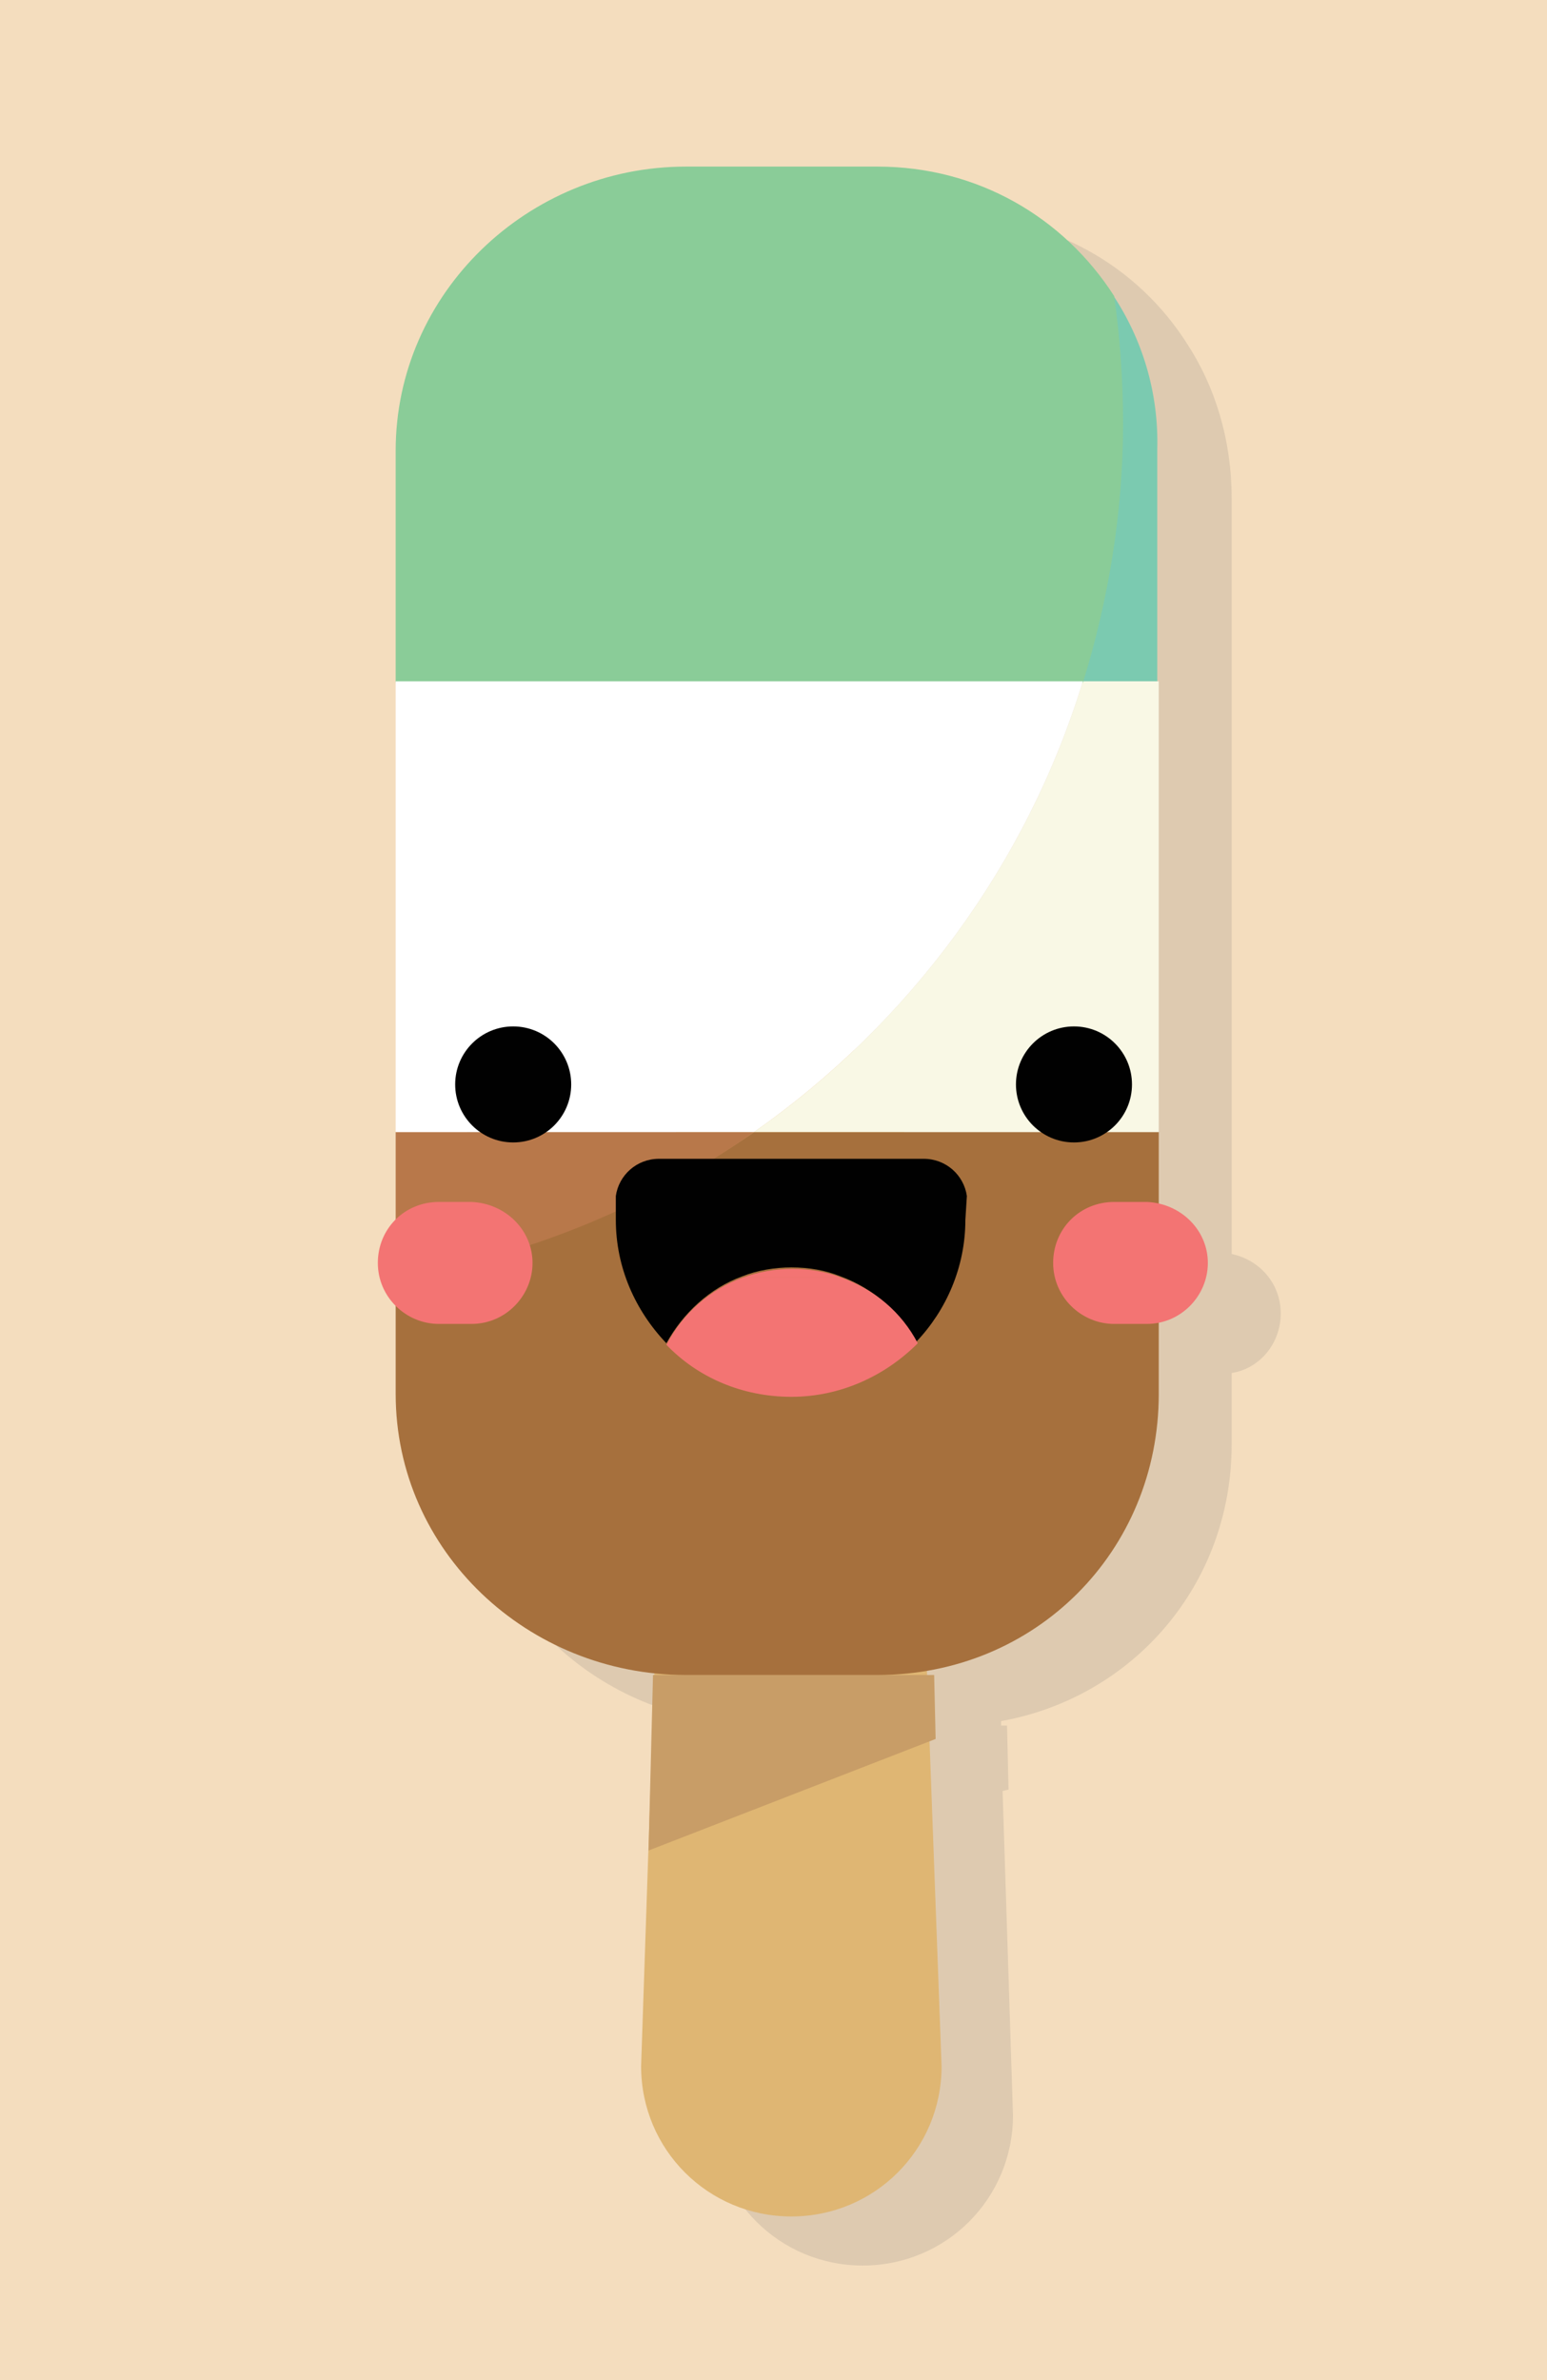 <?xml version="1.0" encoding="utf-8"?>
<!-- Generator: Adobe Illustrator 16.0.3, SVG Export Plug-In . SVG Version: 6.00 Build 0)  -->
<!DOCTYPE svg PUBLIC "-//W3C//DTD SVG 1.1//EN" "http://www.w3.org/Graphics/SVG/1.1/DTD/svg11.dtd">
<svg version="1.1" id="Layer_1" xmlns="http://www.w3.org/2000/svg" xmlns:xlink="http://www.w3.org/1999/xlink" x="0px" y="0px"
	 width="552.754px" height="850.391px" viewBox="148.818 0 552.754 850.391" enable-background="new 148.818 0 552.754 850.391"
	 xml:space="preserve">
<rect x="148.818" fill="#F4DDBE" width="552.754" height="850.391"/>
<path opacity="0.15" fill="#5E5E5E" enable-background="new    " d="M315.707,483.659v31.89c0,52.618,41.456,94.606,92.479,99.921
	v0.531h-0.531l-2.126,62.717h0.531l-2.657,77.066c0,29.764,23.917,53.681,53.681,53.681s53.681-23.917,53.681-53.681l-3.721-115.865
	l2.126-0.532l-0.531-22.854h-2.126v-1.595c47.303-8.504,82.382-48.897,82.382-98.858v-25.512
	c10.099-1.594,17.539-10.629,17.539-21.26c0-10.629-7.44-19.133-17.539-21.259v-26.044V261.495V178.05
	c0-20.728-5.847-39.862-15.945-55.275c-17.539-27.638-48.365-45.708-84.507-45.708h-69.095
	c-56.338,0-103.641,45.177-103.641,101.516v82.913v160.511v32.421c-3.721,3.721-5.847,9.036-5.847,14.882
	C309.861,474.624,311.987,479.939,315.707,483.659z"/>
<g>
	<path fill="#DFB673" d="M485.253,738.245c0,29.764-23.917,53.681-53.681,53.681s-53.681-23.917-53.681-53.681l10.63-315.708
		c0-29.763,13.287-53.681,42.52-53.681c29.764,0,42.52,23.917,42.52,53.681L485.253,738.245z"/>
	<polygon fill="#C89D67" points="483.127,621.316 380.549,661.179 382.144,598.462 482.596,598.462 	"/>
	<g>
		<path fill="#7BCAB0" d="M546.375,105.236c2.126,14.882,3.188,30.295,3.188,45.708c0,32.421-4.783,63.248-14.35,92.48h27.105
			v-82.913C562.852,140.314,557.005,121.181,546.375,105.236z"/>
		<path fill="#A6703D" d="M290.196,456.553v41.457c0,56.338,47.303,100.452,103.641,100.452h68.563
			c56.339,0,100.453-44.114,100.453-100.452v-93.543H418.285C380.549,430.51,337.498,448.581,290.196,456.553z"/>
		<path fill="#F9F8E5" d="M418.285,404.467h144.566V243.424h-27.106C515.548,309.33,473.561,365.668,418.285,404.467z"/>
		<path fill="#8ACC98" d="M462.399,59.527h-68.563c-56.338,0-103.641,45.177-103.641,101.515v82.913h245.55
			c9.035-29.232,14.351-60.59,14.351-92.48c0-15.413-1.063-30.827-3.189-45.708C528.836,77.598,498.009,59.527,462.399,59.527z"/>
		<path fill="#B8784A" d="M290.196,404.467v52.086c46.771-7.44,90.354-25.512,128.09-52.086H290.196z"/>
		<path fill="#FFFFFF" d="M290.196,404.467h128.09c55.275-38.799,97.263-95.137,117.46-161.042h-245.55V404.467z"/>
	</g>
</g>
<g>
	<circle fill="#010101" cx="332.183" cy="387.459" r="20.728"/>
	<circle fill="#010101" cx="532.556" cy="387.459" r="20.728"/>
</g>
<g>
	<path fill="#F37473" d="M339.093,451.238c0,11.693-9.567,21.791-21.792,21.791h-11.692c-11.692,0-21.791-9.566-21.791-21.791
		s9.566-21.791,21.791-21.791h11.692C329.526,429.979,339.093,439.545,339.093,451.238z"/>
	<path fill="#F37473" d="M580.391,451.238c0,11.693-9.567,21.791-21.791,21.791h-11.693c-11.692,0-21.791-9.566-21.791-21.791
		s9.566-21.791,21.791-21.791H558.6C570.823,429.979,580.391,439.545,580.391,451.238z"/>
</g>
<g>
	<path fill="#010101" d="M368.856,427.321v1.063C368.856,428.384,368.856,427.853,368.856,427.321L368.856,427.321z"/>
	<path fill="#010101" d="M368.856,428.915C368.856,428.915,368.856,429.446,368.856,428.915v-0.531
		C368.856,428.915,368.856,428.915,368.856,428.915z"/>
	<path fill="#010101" d="M494.288,427.321c-1.063-7.441-7.439-13.288-15.412-13.288H384.27c-7.973,0-14.351,5.847-15.414,13.288
		c0,0.531,0,1.063,0,1.063v0.531v6.91c0,17.007,6.91,32.421,18.071,44.113c5.847-10.63,15.413-19.665,27.106-23.917
		c5.314-2.126,11.692-3.188,17.54-3.188c6.377,0,12.225,1.063,17.539,3.188c11.691,4.252,21.26,12.756,27.105,23.386
		c10.631-11.161,17.539-26.574,17.539-43.582L494.288,427.321L494.288,427.321z"/>
	<path fill="#F37473" d="M449.644,456.553h-35.61c-11.693,4.252-21.26,12.756-27.106,23.917
		c11.161,11.693,27.106,18.603,44.646,18.603c17.539,0,33.484-7.44,45.176-19.134C470.904,468.777,461.337,460.805,449.644,456.553z
		"/>
	<path fill="#F37473" d="M414.034,456.553h35.61c-5.314-2.126-11.693-3.188-17.539-3.188
		C425.726,453.364,419.88,454.427,414.034,456.553z"/>
</g>
</svg>
